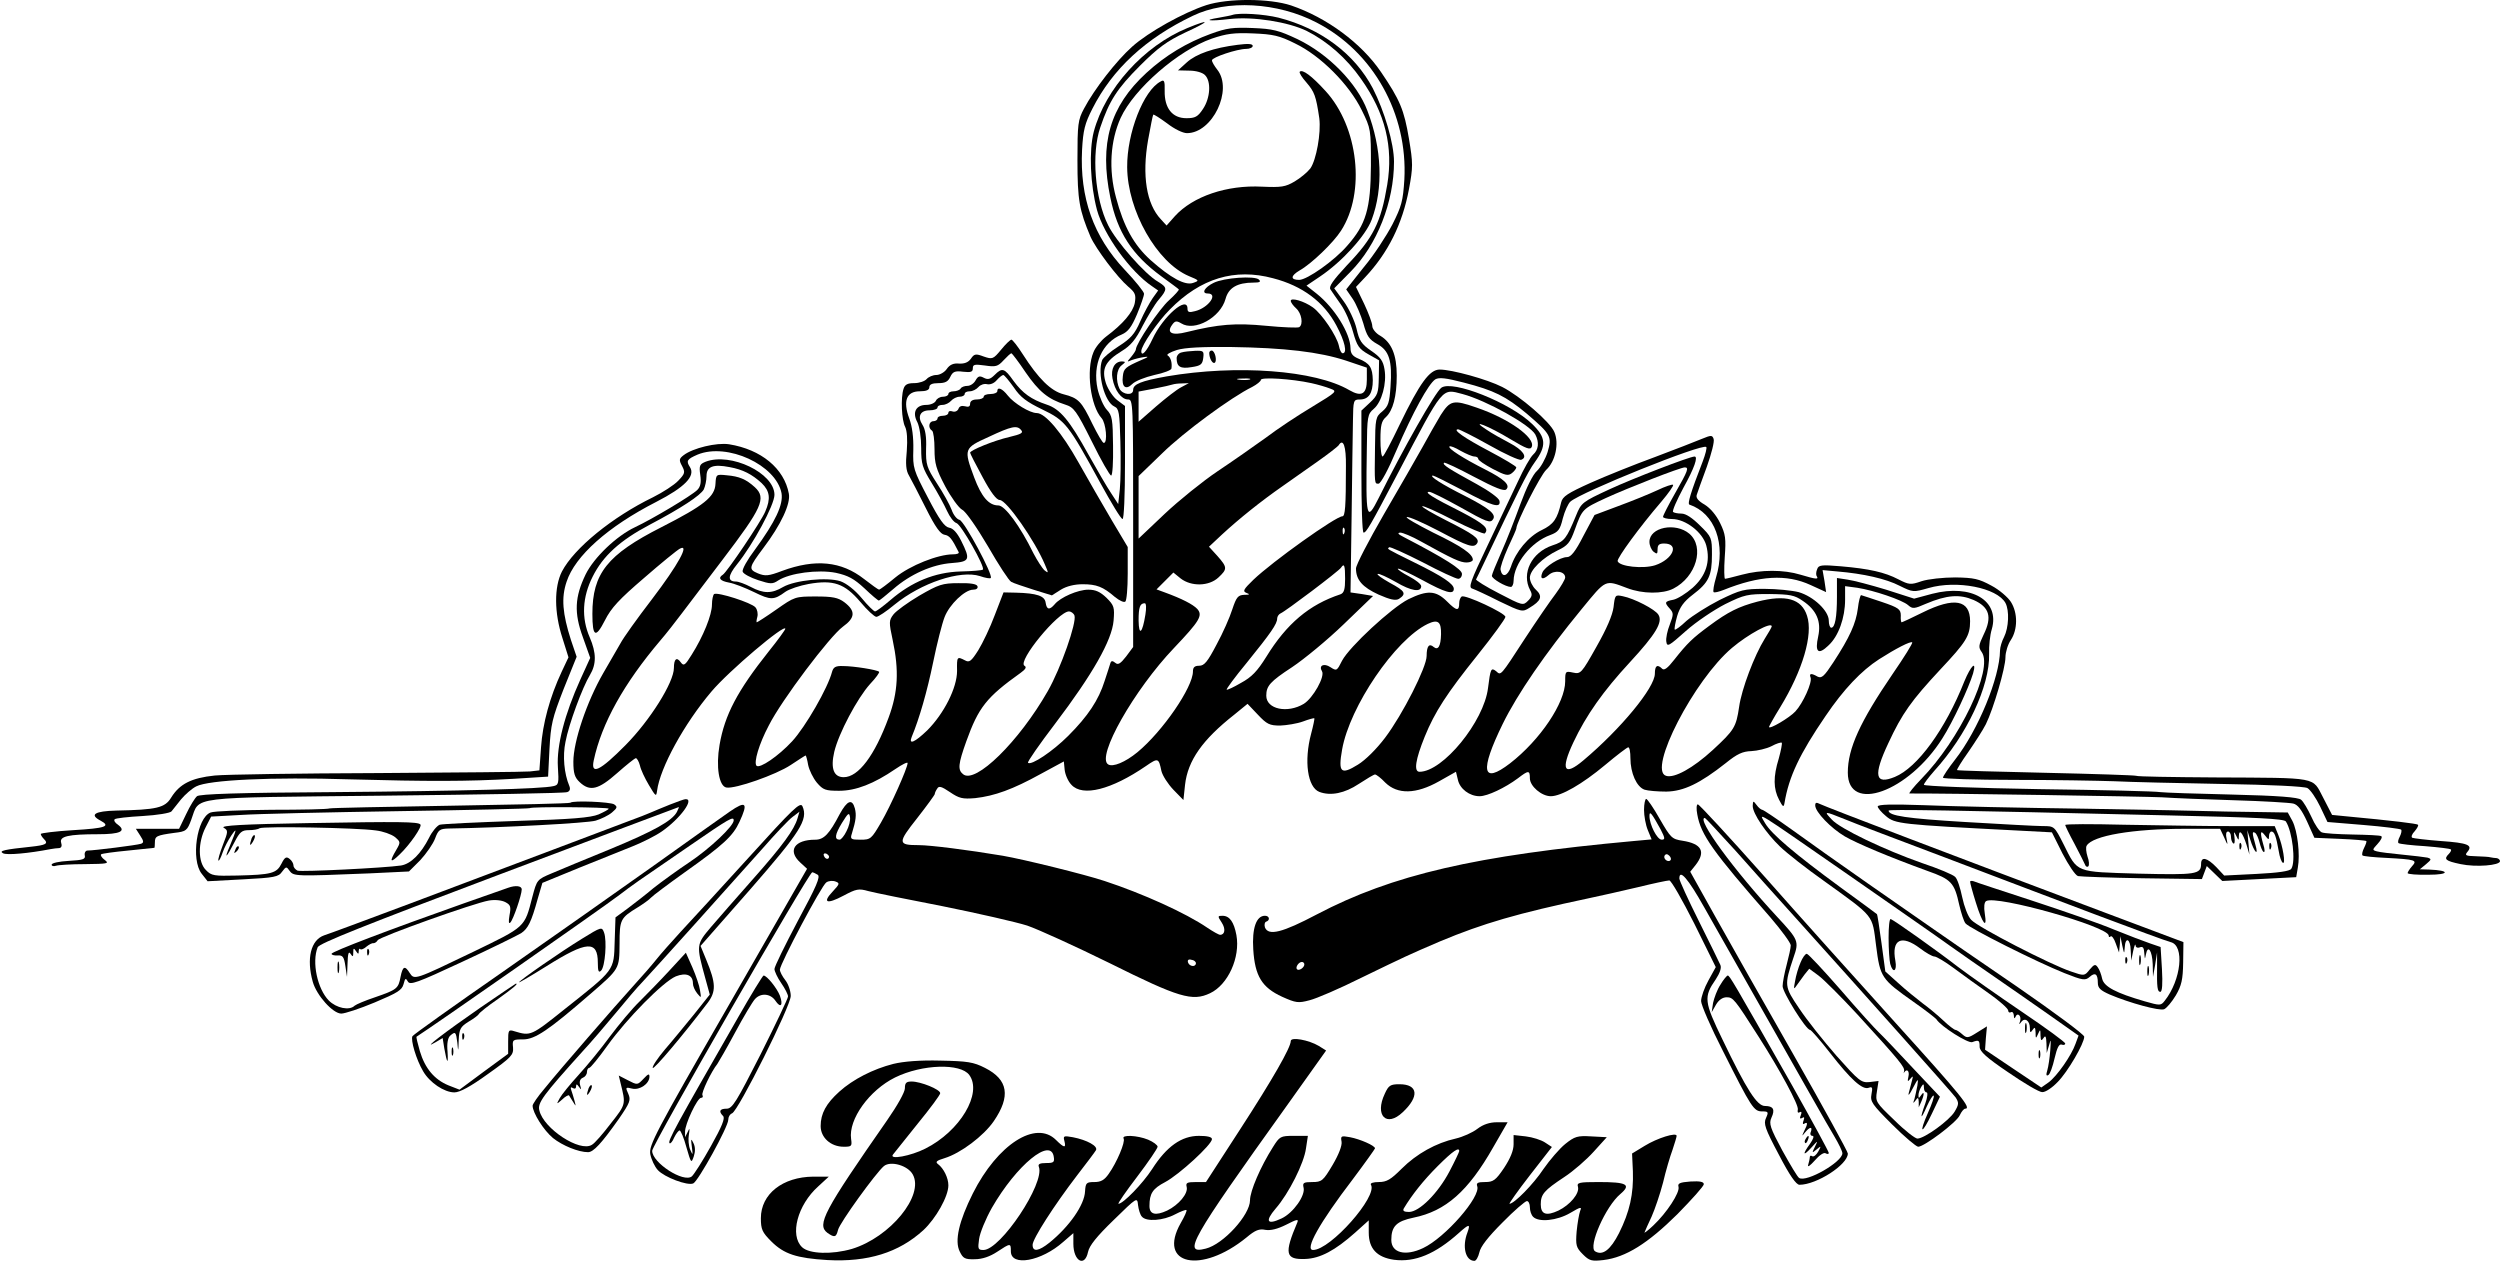 <?xml version="1.0" standalone="no"?>
<!DOCTYPE svg PUBLIC "-//W3C//DTD SVG 20010904//EN"
 "http://www.w3.org/TR/2001/REC-SVG-20010904/DTD/svg10.dtd">
<svg version="1.0" xmlns="http://www.w3.org/2000/svg"
 width="920pt" height="465pt" viewBox="0 0 920 465"
 preserveAspectRatio="xMidYMid meet">

<g transform="translate(0,465) scale(0.1,-0.1)"
fill="#000000" stroke="none">
<path d="M4439 4631 c-83 -27 -213 -99 -273 -153 -58 -52 -139 -156 -177 -228
-22 -41 -24 -56 -24 -190 0 -146 7 -184 48 -281 20 -45 99 -150 139 -184 26
-22 29 -30 24 -60 -7 -34 -43 -77 -106 -124 -18 -14 -39 -39 -46 -57 -28 -66
-11 -198 30 -243 16 -18 23 -91 8 -91 -5 0 -23 32 -42 70 -40 83 -51 95 -106
109 -47 12 -93 58 -150 147 -19 30 -38 54 -42 54 -4 0 -21 -16 -38 -37 -29
-35 -32 -36 -64 -25 -29 11 -35 10 -47 -8 -10 -14 -24 -19 -44 -18 -20 2 -34
-4 -45 -20 -8 -12 -26 -22 -38 -22 -13 0 -29 -7 -36 -15 -7 -8 -27 -15 -46
-15 -24 0 -34 -5 -39 -21 -11 -33 -7 -116 6 -140 7 -15 9 -46 6 -88 -5 -48 -3
-73 8 -91 8 -14 36 -68 62 -120 35 -70 54 -96 69 -98 18 -3 27 -14 52 -64 2
-5 -7 -8 -21 -8 -55 0 -158 -41 -212 -85 -30 -25 -57 -45 -60 -45 -3 0 -28 18
-55 39 -84 66 -180 75 -302 30 -50 -19 -62 -20 -89 -9 -35 15 -34 21 20 93 65
86 101 163 94 200 -17 93 -102 163 -220 182 -46 7 -133 -14 -167 -40 -17 -13
-18 -18 -6 -40 12 -23 11 -28 -14 -54 -15 -16 -57 -43 -93 -61 -150 -73 -290
-187 -335 -273 -29 -57 -29 -151 2 -246 l22 -70 -25 -53 c-44 -94 -70 -191
-76 -278 l-6 -85 -35 -4 c-19 -2 -271 -4 -560 -6 -289 -1 -559 -5 -600 -9 -86
-9 -129 -31 -160 -81 -23 -38 -53 -45 -202 -48 -80 -2 -100 -15 -58 -37 39
-21 18 -28 -100 -35 -66 -4 -120 -11 -120 -14 0 -4 5 -12 12 -19 17 -17 7 -22
-48 -28 -96 -10 -120 -15 -103 -24 13 -8 97 0 174 15 11 2 26 4 33 4 8 1 11 8
7 20 -7 23 26 31 136 31 81 0 105 11 73 35 -11 7 -16 16 -12 20 3 4 50 9 103
12 53 3 101 11 106 17 5 6 21 26 35 44 15 18 40 40 56 48 46 24 281 35 563 26
294 -8 434 -8 606 2 l126 8 5 101 c5 92 10 113 52 221 l48 119 -21 62 c-31 97
-36 155 -16 214 31 95 152 203 330 294 105 54 145 95 124 128 -15 23 -11 29
28 46 109 45 289 -38 309 -142 7 -42 -22 -104 -98 -208 -28 -37 -48 -73 -45
-81 3 -8 29 -22 57 -31 46 -15 53 -15 74 -1 42 27 146 41 212 28 45 -10 66
-21 105 -57 26 -25 50 -45 53 -45 3 0 26 19 53 42 63 55 144 91 216 96 66 5
69 12 34 82 -15 30 -30 46 -44 48 -17 3 -36 29 -78 110 -54 103 -56 110 -54
177 1 45 -4 86 -15 115 -24 65 -10 100 39 100 24 0 35 5 35 15 0 10 10 15 33
15 26 0 36 6 44 23 9 19 17 23 47 19 29 -3 36 -1 36 13 0 14 7 15 44 10 40 -6
48 -4 69 19 13 14 26 26 29 26 2 0 26 -31 52 -70 49 -71 83 -99 146 -119 32
-10 41 -22 98 -136 34 -69 66 -125 71 -125 5 0 8 49 7 109 -1 98 -3 112 -23
133 -12 13 -27 47 -34 77 -19 90 16 170 89 200 23 10 36 27 56 74 14 34 26 68
26 76 0 7 -32 47 -71 88 -115 122 -166 265 -157 442 4 72 10 96 38 151 74 146
196 259 370 342 124 60 311 50 455 -25 209 -108 336 -336 323 -578 -5 -78 -10
-98 -44 -165 -22 -42 -68 -113 -105 -157 l-65 -82 24 -35 c13 -19 30 -60 39
-90 13 -47 21 -59 51 -76 44 -24 56 -61 49 -158 -4 -58 -8 -71 -30 -90 -25
-20 -26 -26 -27 -131 -2 -139 -2 -135 13 -135 8 0 37 54 66 123 60 139 118
245 143 261 14 8 39 5 105 -12 112 -29 154 -50 231 -114 90 -77 94 -85 77
-142 -8 -25 -25 -56 -39 -69 -15 -13 -39 -62 -61 -122 -20 -55 -51 -135 -70
-177 -19 -43 -35 -82 -35 -87 0 -11 51 -41 70 -41 5 0 10 10 10 23 1 63 65
143 135 168 29 11 36 19 46 61 7 27 20 55 28 62 39 35 486 215 500 201 3 -3
-3 -27 -13 -53 -45 -116 -57 -157 -49 -159 94 -32 135 -145 98 -268 -8 -27
-12 -51 -9 -54 3 -3 19 1 37 8 132 53 231 59 320 18 l57 -26 -6 41 -7 40 54
-5 c96 -8 180 -27 230 -53 49 -24 50 -24 106 -8 104 30 252 1 283 -55 15 -28
12 -91 -5 -125 -8 -15 -15 -38 -15 -50 -1 -99 -80 -292 -165 -401 -25 -32 -45
-62 -45 -67 0 -4 118 -8 263 -8 144 0 309 -3 367 -5 58 -3 237 -7 398 -10 181
-3 300 -9 313 -15 11 -6 32 -37 47 -68 l27 -57 133 -11 c73 -6 135 -14 138
-17 3 -3 1 -14 -5 -26 -6 -11 -8 -22 -4 -24 5 -3 48 -8 98 -11 49 -4 92 -9 94
-12 3 -2 -1 -10 -7 -16 -20 -20 -14 -26 43 -38 56 -12 145 -5 145 11 0 5 -6
10 -12 11 -7 0 -17 2 -23 3 -5 2 -30 3 -54 4 -37 1 -42 3 -31 16 21 25 2 33
-98 40 -53 4 -101 10 -105 12 -5 3 -1 14 9 24 9 11 15 21 12 24 -4 4 -94 15
-265 31 l-51 5 -33 64 c-41 77 -12 72 -398 74 -156 1 -287 3 -290 6 -4 2 -153
7 -332 11 -178 4 -326 8 -327 10 -2 1 16 31 41 66 24 35 54 81 65 103 28 57
72 207 72 246 0 19 9 48 20 64 25 38 26 99 0 140 -11 17 -43 45 -72 60 -46 25
-64 29 -133 30 -44 0 -100 -6 -124 -14 -40 -14 -46 -13 -85 7 -50 26 -107 39
-212 48 -71 6 -82 5 -87 -11 -4 -9 -5 -21 -1 -26 7 -12 -3 -11 -60 6 -62 19
-145 19 -216 0 -30 -8 -58 -15 -62 -15 -3 0 -4 36 -1 79 5 69 3 85 -17 126
-14 29 -36 55 -57 68 -23 13 -33 25 -29 36 3 9 19 55 37 103 17 48 29 94 25
103 -5 14 -9 14 -43 0 -21 -9 -99 -39 -173 -67 -74 -27 -181 -70 -237 -95 -84
-38 -103 -50 -108 -72 -14 -61 -28 -81 -72 -102 -48 -23 -95 -79 -113 -135
-12 -35 -32 -41 -38 -11 -2 8 11 45 27 81 17 36 31 68 31 71 0 22 88 195 110
216 34 31 48 97 30 139 -15 37 -127 133 -192 166 -55 28 -185 64 -230 64 -37
0 -73 -49 -147 -202 -31 -65 -59 -118 -63 -118 -5 0 -8 29 -8 63 0 51 4 68 20
82 26 24 40 76 40 153 0 76 -19 121 -60 146 -17 9 -30 26 -30 36 0 11 -14 48
-30 82 l-30 62 33 35 c85 90 138 197 162 325 15 81 15 95 0 185 -18 107 -33
143 -103 246 -72 106 -199 200 -331 245 -79 26 -231 27 -312 1z"/>
<path d="M4535 4595 c-5 -2 -27 -6 -49 -10 -62 -10 -37 -14 39 -5 87 10 217
-11 284 -44 77 -39 147 -101 200 -177 89 -126 119 -250 96 -389 -23 -138 -51
-195 -148 -296 -52 -56 -68 -79 -61 -89 5 -8 22 -32 38 -55 16 -22 36 -68 45
-101 15 -53 22 -63 57 -83 l39 -22 -1 -63 c-1 -57 -4 -66 -33 -93 l-31 -29 0
-225 c0 -123 3 -224 8 -224 10 0 24 24 127 220 169 322 160 310 237 290 89
-24 248 -113 268 -149 15 -29 12 -56 -8 -74 -10 -9 -35 -53 -56 -99 -22 -46
-72 -152 -112 -236 -63 -132 -71 -154 -56 -158 9 -3 55 -24 100 -47 81 -39 85
-40 110 -24 44 26 50 43 24 67 -12 11 -22 31 -22 44 0 28 47 74 103 101 36 17
45 28 62 75 28 77 28 77 114 117 83 38 275 113 291 113 16 0 12 -12 -35 -94
-25 -44 -45 -83 -45 -88 0 -4 15 -8 33 -8 50 0 113 -49 126 -97 16 -60 -1
-112 -50 -156 -24 -21 -56 -41 -71 -44 -32 -6 -34 -10 -13 -33 14 -16 14 -21
0 -58 -9 -22 -15 -51 -13 -63 3 -21 9 -17 72 39 38 34 104 78 145 99 71 35 82
37 163 37 75 -1 92 -4 122 -25 51 -34 69 -76 57 -131 -13 -58 0 -70 38 -33 37
34 61 102 61 168 l0 50 45 -6 c59 -9 166 -45 187 -64 16 -14 22 -14 65 5 78
33 125 36 176 14 58 -26 69 -62 37 -127 -19 -40 -20 -47 -7 -65 43 -62 -81
-322 -223 -467 -28 -29 -47 -53 -43 -53 117 1 871 -11 928 -14 44 -3 166 -8
270 -11 105 -3 201 -9 214 -12 17 -4 31 -23 51 -66 l27 -60 94 -4 c51 -2 95
-6 97 -8 2 -2 -2 -13 -8 -25 -6 -12 -9 -24 -6 -28 3 -3 43 -7 88 -9 108 -6
115 -8 94 -31 -9 -10 -16 -22 -16 -25 0 -4 35 -7 78 -6 77 0 79 16 2 19 l-35
1 23 19 c20 17 21 19 5 24 -10 2 -52 7 -93 11 -41 4 -83 9 -93 12 -18 5 -17 6
3 28 12 13 18 25 13 28 -4 3 -52 5 -106 6 -53 1 -104 4 -113 8 -8 3 -26 29
-38 57 -13 28 -30 57 -38 63 -10 9 -85 15 -254 19 -131 3 -250 7 -264 9 -14 3
-215 8 -447 11 -233 4 -423 11 -423 16 0 5 17 27 38 51 120 132 205 313 202
430 -1 29 3 70 10 92 30 105 -75 167 -219 130 l-67 -18 -103 33 c-56 17 -120
34 -142 37 l-39 6 0 -69 c0 -75 -7 -114 -21 -114 -5 0 -9 12 -9 26 0 36 -56
89 -111 105 -24 6 -81 12 -126 12 -75 0 -87 -3 -165 -41 -45 -23 -100 -58
-122 -77 -21 -20 -40 -34 -43 -32 -2 3 2 25 9 50 10 33 24 53 58 79 58 44 70
69 70 147 0 62 -1 65 -44 107 -28 28 -52 44 -68 44 -14 0 -28 3 -31 6 -4 4 14
44 38 89 40 72 55 115 41 115 -18 0 -230 -82 -314 -121 -99 -46 -103 -49 -122
-96 -35 -85 -43 -96 -87 -110 -77 -26 -115 -103 -82 -165 9 -16 7 -24 -8 -39
-18 -18 -20 -18 -106 27 -49 25 -87 49 -85 52 2 4 16 32 30 62 123 259 159
332 186 369 44 61 42 91 -10 141 -80 78 -294 163 -334 133 -22 -16 -140 -224
-230 -405 -46 -91 -48 -80 -44 182 1 118 3 126 25 145 30 25 49 95 40 146 -5
31 -15 45 -49 68 -36 25 -44 37 -54 82 -7 29 -28 74 -47 100 l-35 48 60 61
c98 99 160 257 160 405 0 67 -35 186 -78 270 -67 127 -191 220 -347 260 -53
13 -144 19 -170 10z"/>
<path d="M4370 4547 c-161 -66 -303 -224 -345 -382 -18 -70 -13 -194 12 -288
25 -91 122 -226 202 -280 l23 -16 -20 -28 c-11 -16 -32 -54 -46 -86 -20 -46
-35 -63 -79 -91 -30 -19 -57 -42 -61 -51 -19 -50 9 -155 45 -171 17 -8 19 -22
22 -129 2 -66 1 -145 -2 -175 l-6 -55 -26 40 c-15 22 -52 86 -84 143 -69 125
-104 167 -153 183 -57 19 -89 42 -122 87 -34 48 -42 50 -70 22 -16 -16 -25
-18 -40 -10 -15 8 -21 6 -30 -10 -6 -11 -19 -20 -30 -20 -10 0 -22 -4 -25 -10
-3 -5 -15 -10 -26 -10 -10 0 -19 -4 -19 -10 0 -5 -9 -10 -20 -10 -11 0 -23 -7
-26 -15 -4 -8 -19 -15 -35 -15 -38 0 -53 -27 -33 -64 8 -17 14 -56 14 -95 0
-59 4 -72 39 -129 21 -34 46 -80 56 -102 10 -22 25 -42 35 -45 17 -5 106 -162
97 -171 -2 -3 -40 -6 -83 -7 -94 -3 -179 -38 -257 -105 -27 -23 -52 -42 -57
-42 -4 0 -27 22 -49 49 -26 31 -56 54 -78 62 -49 16 -167 4 -211 -21 -42 -25
-72 -25 -119 0 -21 11 -45 20 -55 20 -31 0 -30 21 4 63 59 73 138 219 138 256
0 80 -161 157 -253 122 -22 -9 -25 -14 -20 -49 4 -27 1 -43 -11 -55 -21 -21
-167 -108 -229 -137 -68 -32 -151 -111 -182 -174 -40 -83 -43 -141 -10 -231
l27 -76 -36 -79 c-58 -128 -88 -244 -83 -322 4 -61 3 -67 -17 -71 -42 -10
-329 -18 -809 -22 -354 -2 -492 -7 -502 -15 -8 -7 -26 -36 -40 -66 l-26 -54
-80 0 -79 0 16 -25 c13 -20 14 -26 3 -30 -14 -5 -173 -25 -197 -25 -7 0 -12
-8 -10 -18 3 -14 -6 -17 -59 -20 -36 -2 -63 -8 -63 -14 0 -5 7 -7 16 -4 9 3
57 6 107 6 83 1 90 2 73 15 -11 8 -17 17 -14 21 3 3 48 9 100 14 51 5 94 10
96 10 1 0 2 9 2 20 0 23 6 26 71 35 44 5 48 8 63 49 33 87 -26 80 713 88 361
4 662 9 670 13 10 3 13 11 8 23 -19 45 -25 110 -14 162 12 65 63 202 90 246
24 40 24 81 -1 139 -31 71 -27 148 11 223 38 76 100 133 210 191 116 61 187
108 199 130 5 11 10 33 10 49 0 35 24 45 85 33 49 -9 82 -26 118 -59 30 -29
34 -57 13 -105 -15 -36 -141 -223 -156 -232 -19 -12 -10 -23 23 -29 18 -3 59
-19 92 -35 61 -30 73 -30 115 1 14 10 53 23 86 29 91 16 132 2 190 -66 25 -30
52 -55 59 -55 7 0 37 20 67 45 98 80 242 128 314 105 20 -7 38 -10 40 -7 10
10 -97 209 -115 214 -10 2 -23 19 -29 37 -7 19 -31 62 -54 97 -38 59 -41 69
-40 128 2 43 -3 72 -13 87 -20 31 -9 54 26 54 16 0 29 5 29 10 0 6 8 10 19 10
10 0 24 7 31 15 7 8 21 15 31 15 11 0 19 5 19 10 0 6 8 10 19 10 10 0 24 7 32
16 7 8 21 13 32 10 11 -2 25 3 35 15 9 10 20 19 24 19 4 0 21 -21 39 -46 24
-36 47 -53 105 -81 85 -41 95 -54 213 -270 40 -73 76 -133 82 -133 5 0 9 85 9
208 l0 208 -28 21 c-15 11 -34 39 -42 62 -17 53 -4 81 58 119 33 20 52 43 77
93 19 36 45 80 59 96 33 39 32 45 -2 66 -48 27 -155 149 -184 208 -49 98 -62
265 -29 360 33 98 62 143 146 227 67 67 99 90 166 122 92 42 97 53 9 17z"/>
<path d="M4457 4526 c-90 -33 -167 -79 -238 -144 -135 -124 -174 -260 -133
-459 26 -128 80 -211 188 -290 34 -25 63 -46 64 -48 2 -2 -14 -20 -36 -40 -35
-31 -122 -160 -122 -181 0 -4 -8 -16 -17 -27 -17 -20 -17 -20 2 -12 11 4 31 9
45 11 19 3 17 0 -10 -11 -59 -26 -65 -31 -68 -60 -5 -39 11 -52 35 -28 11 11
47 25 81 33 34 7 63 18 63 24 3 22 -3 41 -14 48 -6 3 9 12 34 20 30 9 93 12
199 11 198 -3 325 -18 423 -50 l77 -26 0 -44 c0 -53 -19 -65 -64 -39 -126 74
-415 95 -672 51 -96 -17 -124 -29 -124 -50 0 -22 -38 -18 -50 4 -15 30 -12 72
8 87 15 12 15 13 1 14 -27 0 -42 -27 -35 -63 8 -44 33 -77 57 -77 19 0 19 -11
19 -456 l0 -455 -26 -35 c-21 -27 -30 -32 -40 -23 -10 8 -15 8 -18 -2 -2 -8
-12 -37 -21 -65 -22 -70 -61 -129 -134 -202 -57 -57 -136 -110 -148 -99 -3 3
42 68 100 144 138 182 209 307 215 379 4 49 2 56 -26 84 -23 22 -40 30 -67 30
-38 0 -103 -28 -124 -54 -19 -22 -29 -20 -33 6 -3 25 -32 35 -109 37 l-46 1
-32 -83 c-17 -46 -45 -104 -61 -130 -26 -41 -33 -46 -49 -37 -29 15 -30 14
-29 -39 0 -62 -48 -157 -110 -219 -46 -44 -69 -54 -57 -24 28 67 57 168 79
275 14 69 33 143 42 166 18 47 75 101 105 101 12 0 19 5 16 13 -3 8 -26 12
-70 11 -59 0 -73 -5 -144 -46 -42 -25 -85 -56 -95 -69 -17 -22 -17 -29 -3 -94
24 -112 20 -192 -15 -286 -51 -139 -111 -219 -165 -219 -37 0 -49 32 -35 93
16 68 85 198 132 250 21 22 36 43 33 45 -7 7 -93 21 -133 21 -27 1 -35 -4 -40
-21 -15 -59 -98 -203 -147 -256 -51 -55 -119 -101 -131 -90 -11 12 9 80 45
148 48 95 225 329 273 364 46 33 47 58 5 90 -23 17 -43 21 -105 21 -76 0 -78
-1 -145 -48 -37 -26 -70 -47 -72 -47 -2 0 -1 9 2 20 3 11 0 27 -7 35 -14 17
-139 57 -152 49 -4 -3 -8 -21 -8 -39 0 -38 -32 -117 -75 -185 -24 -39 -29 -42
-40 -27 -15 21 -25 12 -25 -21 0 -53 -88 -193 -178 -284 -94 -95 -129 -112
-117 -56 29 136 111 283 245 441 20 23 56 69 80 101 25 33 92 121 148 195 147
193 163 228 120 268 -33 30 -58 40 -103 44 -39 4 -40 4 -42 -31 -2 -48 -42
-80 -199 -160 -199 -101 -254 -170 -254 -319 0 -85 12 -91 46 -24 23 46 53 78
144 156 62 54 122 103 132 108 37 20 -6 -59 -102 -185 -56 -73 -106 -143 -117
-164 -7 -12 -35 -61 -63 -109 -61 -106 -110 -252 -110 -326 0 -43 5 -58 23
-75 38 -36 69 -28 138 33 34 30 65 55 69 55 4 0 11 -12 15 -27 3 -15 18 -47
33 -72 25 -42 27 -44 30 -21 11 85 100 247 200 365 64 76 272 252 272 231 0
-3 -27 -41 -61 -83 -116 -146 -162 -234 -181 -344 -14 -81 -2 -152 25 -157 32
-6 183 47 237 83 29 19 53 35 55 35 1 0 6 -16 9 -35 4 -19 18 -48 32 -65 23
-27 32 -30 82 -30 62 0 128 26 207 80 25 17 45 27 45 22 0 -18 -62 -157 -98
-219 -35 -60 -38 -63 -75 -63 -36 0 -39 2 -32 23 15 48 17 68 11 92 -10 37
-28 30 -56 -21 -38 -73 -58 -94 -90 -94 -76 0 -103 -40 -55 -84 l25 -23 -291
-507 c-269 -467 -291 -510 -286 -543 4 -20 16 -46 28 -59 24 -26 108 -58 130
-49 18 7 129 209 129 234 0 11 6 21 14 24 23 9 216 395 216 432 0 18 -9 44
-20 58 -11 14 -20 31 -20 39 1 22 154 311 171 321 9 6 24 7 34 3 16 -6 15 -9
-10 -36 -40 -42 -23 -49 39 -16 47 25 56 27 91 17 22 -6 146 -31 275 -56 129
-26 269 -58 310 -71 41 -14 179 -77 305 -139 253 -126 303 -141 368 -110 66
31 112 132 97 214 -9 48 -25 71 -51 71 -18 0 -19 -1 -3 -25 15 -23 12 -45 -6
-45 -5 0 -26 12 -47 26 -79 54 -238 126 -378 172 -72 24 -299 80 -375 93 -125
21 -266 39 -309 39 -78 0 -78 8 -6 99 36 46 65 86 65 89 0 4 4 13 9 20 6 11
16 8 47 -13 34 -23 46 -26 93 -22 71 8 138 32 241 89 l85 46 3 -31 c2 -18 13
-43 25 -55 41 -45 147 -18 274 69 45 31 47 30 57 -18 4 -17 24 -48 44 -69 l37
-38 6 56 c10 89 64 166 181 258 l49 40 38 -40 c33 -35 43 -40 82 -40 24 1 62
7 84 15 21 8 40 13 42 12 1 -2 -4 -27 -12 -57 -27 -101 -13 -197 30 -214 42
-16 94 -5 145 29 29 19 56 35 60 35 5 0 22 -13 38 -30 45 -44 113 -43 198 5
l62 35 7 -29 c7 -34 43 -61 80 -61 29 0 94 31 141 66 39 30 44 30 44 0 0 -29
43 -66 77 -66 38 0 115 44 200 115 43 36 81 65 85 65 5 0 8 -18 8 -40 0 -55
23 -106 52 -116 12 -4 49 -7 80 -7 64 1 124 30 219 105 42 34 62 43 94 44 22
1 56 9 74 18 18 10 35 15 38 13 2 -3 -3 -29 -11 -58 -21 -68 -20 -112 1 -152
14 -27 17 -29 20 -12 16 97 56 181 151 320 67 99 132 167 197 209 61 39 117
68 122 62 3 -2 -30 -55 -72 -116 -120 -176 -165 -274 -165 -363 0 -152 224
-71 348 126 39 61 97 186 113 239 14 50 -8 29 -32 -29 -70 -177 -173 -318
-256 -352 -73 -30 -80 5 -24 124 51 110 85 157 192 272 94 100 109 123 109
177 0 79 -58 90 -175 32 -40 -20 -75 -36 -77 -36 -2 0 -4 11 -3 25 0 23 -8 29
-70 50 -38 13 -73 24 -76 25 -3 0 -9 -22 -12 -49 -7 -55 -30 -106 -90 -198
-34 -52 -43 -60 -58 -53 -24 14 -32 12 -26 -3 7 -18 -28 -95 -56 -125 -21 -23
-97 -68 -97 -57 0 2 18 35 41 72 83 136 122 268 99 337 -20 63 -78 79 -183 52
-68 -18 -107 -37 -177 -89 -61 -45 -80 -63 -129 -125 -24 -31 -37 -40 -44 -33
-18 18 -27 12 -27 -18 0 -51 -125 -203 -263 -319 -71 -60 -85 -36 -37 66 47
100 110 189 208 295 96 104 122 148 105 175 -12 20 -90 60 -131 68 -28 6 -29
5 -34 -40 -4 -30 -25 -79 -63 -146 -55 -98 -58 -101 -86 -95 -28 6 -29 5 -29
-32 0 -79 -92 -216 -203 -302 -103 -79 -112 -29 -27 145 54 110 156 259 290
422 92 112 85 109 168 78 57 -22 131 -22 170 -2 84 43 116 153 59 202 -51 43
-147 24 -147 -30 0 -13 7 -29 15 -36 13 -10 15 -9 15 9 0 16 6 21 24 21 58 0
33 -58 -33 -80 -44 -14 -131 -5 -138 15 -3 11 81 126 160 218 27 32 47 60 44
63 -2 3 -29 -6 -58 -20 -30 -14 -94 -40 -143 -58 l-88 -33 -41 -77 c-29 -57
-46 -78 -60 -78 -26 0 -83 -36 -91 -57 -10 -24 1 -28 23 -9 22 20 61 14 61 -9
0 -7 -16 -34 -35 -60 -20 -26 -70 -99 -112 -163 -93 -143 -89 -138 -107 -122
-19 15 -21 9 -30 -62 -15 -123 -166 -308 -252 -308 -22 0 -15 45 19 129 37 91
81 159 195 301 56 70 102 133 102 140 0 14 -148 83 -161 75 -5 -4 -9 -14 -9
-24 0 -31 -10 -29 -44 5 -42 42 -73 43 -143 9 -63 -32 -217 -175 -244 -226
-19 -38 -20 -39 -43 -24 -24 16 -44 6 -31 -15 12 -19 -33 -99 -67 -120 -60
-36 -138 -20 -138 30 0 36 14 52 95 105 45 30 131 101 190 158 l108 104 -41 7
-42 6 4 278 c2 152 4 312 5 355 1 74 2 77 25 77 33 0 48 23 48 71 -1 47 -11
62 -52 79 -22 9 -30 19 -30 39 -1 55 -59 148 -124 200 l-38 30 49 33 c82 55
169 151 191 210 43 115 38 261 -16 401 -38 101 -143 208 -257 263 -70 33 -91
38 -165 41 -71 3 -96 0 -153 -21z m309 -36 c94 -45 199 -151 245 -245 34 -69
34 -71 34 -205 -1 -158 -18 -216 -87 -294 -47 -55 -148 -126 -177 -126 -33 0
-32 15 2 35 43 24 124 102 152 146 91 141 64 382 -57 514 -51 56 -85 81 -95
71 -3 -3 8 -21 25 -40 29 -34 35 -49 47 -131 7 -54 -11 -154 -33 -185 -11 -14
-36 -35 -58 -48 -34 -20 -49 -22 -119 -19 -131 7 -255 -36 -321 -108 l-31 -35
-21 23 c-53 56 -70 161 -47 292 9 49 17 91 19 93 2 2 25 -13 51 -32 27 -21 58
-36 73 -36 94 0 170 159 112 233 -11 14 -20 29 -20 35 0 11 93 42 126 42 13 0
24 5 24 11 0 8 -17 9 -56 4 -87 -11 -152 -33 -187 -65 l-32 -29 42 -1 c24 0
48 -7 57 -16 24 -23 20 -85 -7 -125 -19 -29 -29 -34 -61 -34 -52 0 -81 37 -80
100 1 38 -2 43 -15 35 -63 -33 -124 -190 -123 -315 1 -160 109 -351 227 -401
39 -16 39 -17 16 -25 -29 -11 -83 18 -157 84 -62 56 -99 124 -127 230 -28 103
-21 209 17 293 49 107 212 249 336 292 53 18 81 22 151 19 74 -3 97 -8 155
-37z m-81 -864 c108 -28 187 -87 233 -174 31 -58 41 -102 23 -102 -5 0 -11 12
-14 28 -8 36 -62 117 -96 141 -32 23 -81 37 -81 24 0 -6 9 -18 20 -28 20 -18
27 -59 11 -69 -5 -3 -59 -1 -121 5 -114 11 -175 6 -293 -23 -54 -14 -75 -3
-54 26 11 16 17 16 34 6 49 -31 144 21 163 90 11 41 43 60 103 60 23 0 28 3
20 11 -15 15 -129 7 -167 -12 -33 -16 -46 -39 -22 -39 41 0 3 -53 -46 -65 -22
-6 -28 -4 -28 9 0 50 -90 -28 -129 -112 -21 -45 -41 -67 -41 -44 0 20 60 108
105 153 113 115 239 153 380 115z m-87 -373 c-10 -2 -28 -2 -40 0 -13 2 -5 4
17 4 22 1 32 -1 23 -4z m228 -13 c23 -5 54 -14 69 -20 27 -10 26 -11 -66 -67
-52 -31 -129 -82 -171 -114 -43 -31 -123 -87 -177 -123 -55 -37 -143 -108
-195 -157 l-96 -91 0 115 0 115 86 83 c79 78 256 208 332 245 17 9 32 21 32
26 0 11 113 4 186 -12z m-479 -15 c-16 -8 -57 -40 -93 -71 l-64 -56 0 55 0 56
58 11 c31 6 62 13 67 15 6 2 21 4 35 4 l25 1 -28 -15z m606 -291 c0 -150 -3
-184 -13 -184 -24 0 -257 -166 -328 -234 -36 -35 -40 -42 -25 -48 14 -5 12 -7
-8 -7 -23 -1 -29 -8 -44 -53 -9 -29 -35 -88 -58 -130 -33 -63 -45 -78 -64 -78
-17 0 -23 -6 -23 -21 0 -58 -111 -220 -204 -297 -45 -37 -91 -56 -108 -45 -45
27 96 275 242 428 95 100 107 120 86 144 -16 17 -57 38 -120 61 l-30 11 31 31
31 31 27 -22 c39 -30 104 -29 139 4 33 31 33 37 -4 79 l-31 34 48 45 c64 59
144 123 223 178 36 25 95 67 132 93 37 26 70 52 74 57 17 28 28 -3 27 -77z
m-6 -246 c-3 -8 -6 -5 -6 6 -1 11 2 17 5 13 3 -3 4 -12 1 -19z m3 -168 c0 -39
-4 -52 -17 -57 -115 -38 -198 -108 -273 -230 -33 -53 -54 -75 -93 -96 -27 -16
-51 -27 -53 -25 -2 2 31 47 74 99 89 110 112 143 112 163 0 7 6 16 13 19 16 6
215 156 222 168 12 18 15 8 15 -41z m-735 -132 c-11 -69 -24 -80 -25 -22 0 50
5 64 23 64 5 0 6 -18 2 -42z m-261 -3 c9 -25 -50 -194 -98 -278 -106 -186
-267 -344 -312 -306 -20 16 -18 37 12 121 45 125 74 162 200 252 18 13 23 21
14 26 -27 16 124 200 164 200 7 0 17 -7 20 -15z m1349 -69 c-1 -45 -11 -60
-27 -47 -17 15 -26 3 -26 -33 0 -41 -88 -215 -153 -301 -31 -41 -72 -82 -100
-99 -63 -39 -73 -29 -58 56 28 158 195 404 315 462 38 18 50 8 49 -38z m1217
29 c0 -3 -12 -24 -26 -46 -38 -61 -85 -185 -94 -250 -11 -75 -18 -86 -97 -159
-73 -67 -142 -105 -172 -95 -68 21 103 353 243 471 59 50 146 97 146 79z
m-3405 -754 c-8 -17 -20 -31 -25 -31 -20 0 -18 18 8 61 23 37 27 41 30 22 2
-12 -4 -35 -13 -52z m-64 -94 c-1 -12 -15 -9 -19 4 -3 6 1 10 8 8 6 -3 11 -8
11 -12z m-42 -66 c11 -7 -4 -42 -73 -170 -47 -89 -86 -168 -86 -177 0 -8 11
-32 25 -52 14 -20 25 -42 25 -49 0 -7 -46 -103 -101 -213 -89 -175 -104 -200
-125 -200 -26 0 -30 -10 -13 -27 8 -8 -4 -38 -45 -111 -30 -54 -62 -104 -70
-111 -30 -25 -146 50 -146 94 0 22 577 1025 589 1025 3 0 12 -4 20 -9z m1392
-326 c-1 -15 -24 -12 -29 3 -3 9 2 13 12 10 10 -1 17 -7 17 -13z"/>
<path d="M2715 904 c-230 -401 -259 -454 -251 -461 3 -3 11 6 17 21 7 14 16
26 20 26 4 0 16 -28 25 -62 17 -59 18 -60 27 -34 6 18 6 35 -1 49 -9 19 -10
17 -6 -13 4 -32 4 -33 -6 -11 -6 14 -8 39 -5 55 4 24 3 27 -4 11 l-10 -20 0
20 c-1 27 45 125 59 125 6 0 8 4 5 10 -5 8 32 86 55 115 4 6 34 57 65 115 31
58 64 113 73 123 21 24 57 21 75 -5 20 -30 30 -18 17 18 -11 28 -48 74 -60 74
-3 0 -46 -70 -95 -156z"/>
<path d="M4348 3353 c-10 -2 -18 -12 -18 -21 0 -32 14 -40 55 -33 34 5 40 10
43 34 3 25 1 27 -30 26 -18 -1 -41 -3 -50 -6z"/>
<path d="M4450 3351 c0 -19 12 -41 20 -36 10 6 1 45 -11 45 -5 0 -9 -4 -9 -9z"/>
<path d="M3670 3210 c0 -5 -11 -10 -25 -10 -14 0 -25 -4 -25 -10 0 -5 -11 -10
-25 -10 -16 0 -25 -6 -25 -16 0 -10 -6 -13 -19 -9 -12 3 -21 0 -24 -10 -4 -8
-13 -12 -22 -9 -8 3 -15 1 -15 -5 0 -6 -9 -11 -20 -11 -11 0 -20 -4 -20 -10 0
-5 -7 -10 -15 -10 -17 0 -21 -25 -5 -35 5 -3 9 -34 9 -68 0 -53 6 -73 39 -136
22 -41 50 -80 63 -87 13 -6 55 -67 95 -135 39 -68 77 -126 85 -130 8 -5 45
-17 82 -29 l68 -21 33 21 c21 13 51 20 80 20 51 0 75 -9 119 -47 16 -13 33
-21 38 -17 5 3 9 49 9 103 l0 98 -59 99 c-32 54 -87 150 -122 212 -61 109
-122 182 -154 182 -25 0 -84 36 -106 64 -21 27 -39 34 -39 16z m88 -143 c9
-10 -1 -15 -43 -25 -57 -13 -145 -49 -145 -58 0 -3 21 -44 46 -90 30 -56 51
-84 63 -84 25 0 129 -149 166 -237 14 -32 14 -34 -1 -22 -8 7 -27 36 -41 63
-49 100 -105 176 -129 176 -35 0 -62 31 -89 103 -39 105 -38 108 53 149 85 40
105 44 120 25z"/>
<path d="M5302 3123 c-16 -27 -46 -79 -67 -118 -21 -38 -85 -149 -142 -247
-56 -97 -103 -187 -103 -200 0 -42 24 -69 83 -96 43 -19 63 -23 75 -16 29 19
23 29 -33 59 -30 17 -50 31 -45 33 5 2 35 -12 67 -30 56 -33 93 -39 93 -15 0
7 -20 23 -45 36 -25 13 -43 26 -41 28 3 3 42 -16 89 -41 86 -47 117 -56 117
-33 0 18 -39 45 -145 97 -109 54 -100 49 -93 56 3 3 58 -22 123 -55 64 -34
123 -61 131 -61 8 0 14 8 14 18 0 17 -61 56 -215 136 -20 10 -24 15 -12 16 9
0 43 -14 75 -32 119 -66 146 -78 169 -78 13 0 23 5 23 10 0 21 -40 49 -146
100 -59 30 -103 55 -97 57 7 3 60 -21 118 -51 109 -58 129 -64 141 -45 10 17
-13 33 -114 84 -51 26 -91 49 -88 52 3 3 54 -20 114 -51 60 -30 112 -52 116
-49 17 18 -2 35 -86 79 -108 54 -139 74 -118 74 7 0 57 -25 111 -55 101 -57
114 -62 124 -45 11 18 -16 40 -104 85 -84 42 -134 74 -118 75 4 0 54 -25 111
-55 108 -58 140 -67 134 -38 -2 10 -39 37 -83 61 -104 57 -128 72 -121 79 2 3
53 -21 111 -52 76 -40 110 -54 118 -46 16 16 -8 38 -77 73 -81 41 -139 78
-132 85 3 3 21 -4 41 -16 20 -11 43 -21 51 -21 8 0 14 -4 14 -9 0 -5 24 -21
54 -37 46 -24 56 -26 70 -15 9 7 16 17 16 21 0 4 -45 31 -100 60 -91 48 -137
80 -114 80 5 0 57 -26 114 -58 58 -33 111 -57 118 -54 25 9 7 36 -43 62 -27
14 -66 36 -85 49 -65 42 9 13 88 -35 60 -36 74 -41 79 -28 13 34 -86 104 -203
144 -86 30 -97 27 -132 -27z"/>
<path d="M2465 1689 c-27 -11 -59 -24 -70 -29 -11 -5 -49 -20 -85 -33 -36 -14
-157 -59 -270 -102 -322 -122 -812 -306 -847 -317 -49 -17 -66 -85 -42 -171
14 -50 74 -117 105 -117 13 0 68 18 123 41 83 35 100 45 106 67 6 23 8 24 16
10 8 -14 32 -6 201 73 106 49 203 97 216 105 25 17 37 40 61 127 l17 58 134
55 c74 30 164 66 199 80 35 14 83 38 106 54 68 47 123 122 87 119 -4 0 -29 -9
-57 -20z m26 -27 c-18 -33 -84 -70 -246 -137 -88 -36 -185 -76 -215 -89 -54
-23 -54 -23 -71 -87 -29 -113 -24 -108 -218 -202 -214 -103 -216 -104 -233
-78 -18 29 -26 26 -34 -14 -8 -43 -13 -47 -94 -75 -36 -12 -69 -26 -75 -31
-19 -19 -67 -9 -95 19 -42 43 -63 141 -41 196 5 14 176 82 667 267 362 137
660 248 662 249 1 0 -2 -8 -7 -18z"/>
<path d="M1870 1383 c-8 -3 -82 -29 -165 -58 -266 -94 -485 -177 -485 -185 0
-4 10 -7 23 -6 18 1 23 -5 28 -39 l6 -40 2 50 c1 36 4 46 11 35 8 -12 10 -12
10 5 0 17 2 17 10 5 8 -12 10 -12 10 -1 0 8 3 12 6 8 3 -3 13 1 22 9 10 8 21
14 26 13 5 0 12 4 16 11 8 13 355 137 409 146 23 4 48 1 61 -6 19 -10 21 -17
15 -48 -4 -24 -3 -33 3 -27 11 11 42 102 42 122 0 13 -22 16 -50 6z"/>
<path d="M1351 1144 c0 -11 3 -14 6 -6 3 7 2 16 -1 19 -3 4 -6 -2 -5 -13z"/>
<path d="M1242 1090 c0 -19 2 -27 5 -17 2 9 2 25 0 35 -3 9 -5 1 -5 -18z"/>
<path d="M6050 1670 c0 -22 6 -56 14 -75 l14 -34 -66 -6 c-582 -53 -888 -124
-1166 -270 -127 -67 -178 -80 -191 -48 -3 10 -1 19 4 21 16 5 13 22 -4 22 -32
0 -48 -46 -43 -124 6 -98 32 -140 106 -174 51 -23 60 -24 101 -13 25 6 111 43
191 83 163 79 171 83 290 134 158 66 285 103 545 158 44 9 126 28 182 41 57
14 109 25 116 25 7 0 48 -72 92 -159 l79 -160 -27 -49 c-15 -27 -27 -61 -27
-76 0 -14 36 -97 80 -183 106 -211 114 -223 145 -223 22 0 24 -2 14 -24 -10
-21 -4 -39 47 -135 40 -77 64 -111 76 -111 63 0 178 74 178 115 0 7 -90 170
-199 362 -110 192 -240 423 -290 512 l-91 163 20 25 c38 49 22 78 -48 89 -40
6 -44 11 -84 80 -23 41 -46 74 -50 74 -4 0 -8 -18 -8 -40z m61 -72 c17 -33 17
-38 4 -38 -17 0 -45 56 -45 87 0 21 8 11 41 -49z m36 -114 c-9 -9 -28 6 -21
18 4 6 10 6 17 -1 6 -6 8 -13 4 -17z m124 -172 c375 -662 455 -804 480 -845
16 -27 29 -54 29 -61 0 -32 -132 -108 -159 -91 -6 3 -33 49 -62 101 -45 84
-50 99 -40 121 14 30 7 43 -24 43 -29 0 -67 59 -156 244 -68 140 -70 157 -25
222 15 23 22 42 17 53 -4 9 -39 81 -79 161 -40 80 -72 150 -72 157 0 37 32 0
91 -105z m-1471 -211 c0 -12 -20 -25 -27 -18 -7 7 6 27 18 27 5 0 9 -4 9 -9z"/>
<path d="M6331 1026 c-12 -18 -23 -49 -27 -67 l-5 -34 16 28 c10 17 24 27 39
27 24 0 29 -6 117 -144 80 -125 149 -253 145 -269 -2 -10 0 -14 7 -10 7 4 8 0
4 -11 -5 -11 -3 -15 5 -10 8 5 9 2 5 -10 -4 -10 -3 -15 3 -11 13 8 13 -1 -1
-28 -9 -20 -9 -20 4 -4 17 21 28 22 21 2 -4 -8 -1 -15 6 -15 7 0 3 -12 -9 -29
-29 -40 -26 -48 5 -14 24 27 25 27 13 3 -12 -24 -11 -24 6 -10 17 14 18 14 6
-8 -7 -12 -16 -20 -22 -17 -5 4 -9 2 -9 -4 0 -5 -3 -18 -6 -28 -3 -10 7 -3 24
16 17 20 34 31 40 27 7 -4 12 -3 12 1 0 5 -62 119 -138 254 -217 382 -227 399
-234 399 -3 0 -16 -15 -27 -34z"/>
<path d="M6645 459 c-4 -6 -5 -12 -2 -15 2 -3 7 2 10 11 7 17 1 20 -8 4z"/>
<path d="M2099 1696 c-2 -3 -200 -7 -439 -11 -239 -4 -441 -8 -447 -10 -7 -3
-104 -5 -214 -5 -111 -1 -212 -5 -224 -10 -51 -19 -73 -174 -33 -225 l22 -28
130 7 c116 6 131 9 144 28 15 20 16 20 28 3 15 -20 22 -20 294 -9 l145 7 42
42 c22 24 47 60 54 79 12 32 17 36 49 37 195 3 513 20 542 29 20 6 47 19 60
30 20 17 21 21 8 30 -14 9 -152 15 -161 6z m141 -22 c0 -3 -17 -12 -37 -21
-29 -12 -98 -18 -302 -24 -145 -5 -272 -11 -283 -14 -10 -4 -28 -25 -39 -48
-30 -59 -67 -96 -103 -102 -60 -9 -366 -24 -381 -19 -8 4 -15 12 -15 19 0 7
-6 18 -14 24 -12 10 -18 7 -30 -17 -18 -36 -37 -41 -163 -44 -85 -2 -95 -1
-115 20 -30 29 -30 102 -1 158 l20 39 109 6 c60 4 323 10 584 14 261 4 477 9
479 11 7 6 291 4 291 -2z"/>
<path d="M1135 1621 c-241 -4 -325 -9 -312 -17 17 -10 17 -13 -3 -64 -11 -29
-19 -55 -16 -57 2 -2 9 11 15 29 6 18 21 47 32 63 22 32 21 25 -6 -40 -22 -51
-11 -41 18 16 19 37 27 44 52 44 17 0 35 3 40 7 13 8 359 2 428 -8 26 -3 57
-14 70 -24 21 -18 22 -19 5 -48 -26 -44 -22 -50 12 -17 38 36 85 104 77 111
-9 10 -73 11 -412 5z"/>
<path d="M926 1565 c-9 -26 -7 -32 5 -12 6 10 9 21 6 23 -2 3 -7 -2 -11 -11z"/>
<path d="M866 1523 c-6 -14 -5 -15 5 -6 7 7 10 15 7 18 -3 3 -9 -2 -12 -12z"/>
<path d="M2755 1494 c-105 -115 -217 -238 -251 -274 -33 -36 -73 -81 -88 -100
-15 -19 -54 -64 -87 -100 -67 -74 -263 -299 -326 -377 -24 -28 -43 -56 -43
-62 0 -26 41 -91 75 -119 35 -28 94 -52 129 -52 20 0 50 33 113 122 42 61 45
70 35 93 -11 24 -10 25 14 19 28 -7 64 18 64 44 0 12 -5 10 -20 -6 -25 -26
-23 -26 -62 -6 l-31 16 7 -29 c19 -77 20 -76 -36 -147 -29 -38 -60 -74 -70
-79 -44 -28 -177 59 -193 126 -8 28 13 56 159 218 28 30 82 93 121 140 38 46
82 98 98 114 46 49 345 382 441 490 48 55 99 109 113 119 l25 19 -7 -24 c-12
-42 -55 -101 -164 -224 -59 -66 -128 -146 -155 -177 -54 -64 -54 -66 -21 -186
l17 -62 -58 -73 c-32 -39 -80 -98 -107 -129 -27 -32 -47 -62 -45 -68 3 -8 109
117 201 238 33 43 32 73 -4 160 l-21 51 181 206 c186 213 216 259 194 308 -8
17 -34 -8 -198 -189z"/>
<path d="M6450 1684 c0 -28 49 -100 101 -150 24 -23 96 -80 160 -125 190 -137
178 -123 193 -239 15 -117 19 -123 138 -207 43 -30 80 -59 84 -64 16 -26 117
-90 132 -84 24 9 27 7 27 -17 0 -17 25 -40 105 -94 58 -40 114 -73 125 -73 12
-1 37 16 57 37 37 37 98 142 98 167 0 8 -111 90 -247 184 -137 93 -275 189
-308 212 -33 23 -141 98 -240 167 -99 69 -226 159 -281 199 -56 40 -105 73
-109 73 -4 0 -14 8 -21 18 -12 16 -13 16 -14 -4z m350 -252 c162 -113 331
-230 375 -262 44 -31 118 -83 165 -115 47 -32 135 -94 197 -137 l112 -79 -11
-30 c-15 -43 -68 -119 -99 -142 l-27 -19 -103 69 -104 70 3 43 4 43 -37 -23
c-33 -21 -37 -21 -54 -6 -10 9 -21 16 -25 16 -4 0 -24 15 -44 34 -20 19 -55
48 -77 64 -22 17 -62 49 -88 73 l-49 44 -14 104 c-8 58 -15 106 -17 107 -1 1
-60 45 -132 97 -172 126 -256 198 -279 237 -23 41 -51 58 304 -188z"/>
<path d="M6950 1198 c0 -40 3 -83 6 -95 10 -37 26 -27 19 11 -15 79 22 98 91
46 21 -16 45 -30 53 -30 7 0 39 -19 70 -42 32 -24 89 -65 129 -93 39 -27 71
-56 72 -63 0 -7 5 -10 10 -7 6 3 10 -2 11 -12 0 -11 3 -13 6 -5 7 18 23 4 17
-16 -5 -13 -4 -14 4 -3 13 18 32 5 32 -22 0 -18 2 -19 10 -7 8 12 10 10 11
-10 0 -23 1 -23 9 -5 8 18 9 18 9 -5 1 -20 3 -22 11 -10 7 11 10 7 11 -20 l1
-35 9 30 c6 24 7 20 4 -20 -2 -27 -7 -61 -11 -74 -5 -16 -4 -22 4 -17 6 3 16
31 23 62 9 38 16 53 26 50 7 -3 13 -1 13 4 0 5 -71 57 -157 115 -87 59 -194
134 -239 168 -76 59 -230 168 -246 175 -5 2 -8 -29 -8 -70z"/>
<path d="M7452 865 c0 -16 2 -22 5 -12 2 9 2 23 0 30 -3 6 -5 -1 -5 -18z"/>
<path d="M7502 770 c0 -14 2 -19 5 -12 2 6 2 18 0 25 -3 6 -5 1 -5 -13z"/>
<path d="M6680 1686 c0 -24 58 -84 109 -114 47 -27 164 -76 304 -127 88 -31
99 -43 117 -125 7 -30 17 -61 23 -68 14 -18 264 -143 364 -183 68 -27 77 -28
93 -14 20 18 30 11 30 -22 0 -19 10 -28 44 -43 73 -31 183 -61 200 -54 9 4 28
26 43 51 21 36 26 58 27 120 l1 76 -290 109 c-551 207 -1025 388 -1047 399
-14 7 -18 6 -18 -5z m107 -50 c33 -14 199 -77 369 -141 170 -65 422 -160 559
-212 138 -52 260 -97 273 -100 52 -12 39 -139 -22 -216 -14 -18 -17 -18 -73
-2 -107 31 -150 54 -157 83 -3 15 -10 34 -16 42 -9 13 -13 12 -30 -8 -19 -24
-20 -24 -69 -7 -75 25 -343 163 -367 190 -12 12 -26 50 -33 83 -7 34 -18 68
-26 75 -7 8 -62 31 -122 51 -137 48 -301 126 -332 160 -30 32 -29 32 46 2z"/>
<path d="M7250 1405 c0 -4 9 -38 21 -76 24 -78 43 -102 33 -41 -4 24 -2 42 5
46 37 23 451 -94 451 -127 0 -6 3 -7 7 -3 4 4 13 -8 19 -26 l12 -33 3 30 2 30
7 -35 c7 -31 7 -32 9 -7 2 41 21 33 22 -10 l2 -38 7 35 c4 19 8 29 9 21 0 -7
7 -11 16 -7 11 4 15 -2 16 -22 2 -24 2 -24 6 -4 7 37 23 14 25 -36 l1 -47 8
45 7 45 0 -50 c-1 -79 1 -95 12 -95 7 0 9 30 6 83 l-5 82 -38 13 c-21 7 -81
30 -133 51 -52 22 -187 69 -300 106 -113 37 -211 69 -217 72 -7 2 -13 2 -13
-2z"/>
<path d="M7872 1115 c0 -16 2 -22 5 -12 2 9 2 23 0 30 -3 6 -5 -1 -5 -18z"/>
<path d="M7821 1114 c0 -11 3 -14 6 -6 3 7 2 16 -1 19 -3 4 -6 -2 -5 -13z"/>
<path d="M7902 1075 c0 -16 2 -22 5 -12 2 9 2 23 0 30 -3 6 -5 -1 -5 -18z"/>
<path d="M2685 1663 c-22 -15 -148 -105 -280 -199 -132 -94 -384 -271 -560
-394 -176 -122 -323 -227 -327 -233 -8 -13 14 -87 39 -129 24 -42 78 -78 115
-78 20 0 59 21 124 68 86 61 94 70 92 97 -3 29 -1 30 37 30 44 0 94 34 245
165 111 96 109 93 110 187 0 89 3 95 67 134 21 13 43 29 48 35 6 7 62 49 125
94 141 100 177 133 201 185 33 71 25 80 -36 38z m15 -32 c0 -21 -88 -104 -163
-154 -45 -30 -104 -73 -132 -95 -27 -23 -70 -56 -95 -75 l-45 -33 -3 -89 c-3
-108 1 -102 -182 -247 -126 -101 -127 -101 -187 -83 -22 7 -23 4 -23 -38 l0
-45 -90 -66 -89 -66 -41 16 c-51 21 -86 62 -105 126 -8 28 -14 52 -12 53 51
32 680 471 747 522 50 38 54 41 260 182 145 100 160 108 160 92z"/>
<path d="M2141 1195 c-78 -48 -231 -154 -231 -160 0 -2 46 25 102 60 148 93
188 95 188 12 0 -31 3 -38 12 -29 15 15 22 110 11 140 -8 22 -9 22 -82 -23z"/>
<path d="M1768 942 c-126 -87 -223 -161 -166 -128 l27 16 6 -38 c10 -56 15
-62 12 -12 -3 29 1 50 9 58 20 18 22 15 27 -25 3 -35 4 -35 5 9 2 41 6 49 36
68 19 11 36 24 38 28 2 5 33 30 71 56 56 40 77 58 65 56 -2 -1 -60 -40 -130
-88z"/>
<path d="M1701 834 c0 -11 3 -14 6 -6 3 7 2 16 -1 19 -3 4 -6 -2 -5 -13z"/>
<path d="M1662 780 c0 -14 2 -19 5 -12 2 6 2 18 0 25 -3 6 -5 1 -5 -13z"/>
<path d="M6246 1653 c13 -75 57 -137 269 -379 41 -48 75 -94 75 -103 0 -9 -7
-41 -15 -71 -8 -30 -15 -66 -15 -79 0 -23 86 -161 101 -161 4 0 37 -38 73 -84
77 -99 120 -138 143 -129 13 5 15 1 10 -24 -5 -27 2 -37 76 -111 45 -45 89
-82 96 -82 22 0 142 90 153 116 6 13 15 24 20 24 25 0 -16 50 -253 312 -141
156 -361 401 -489 546 -128 144 -237 262 -242 262 -5 0 -6 -17 -2 -37z m142
-135 c60 -68 156 -175 213 -238 269 -299 583 -651 596 -669 12 -19 12 -25 -4
-52 -19 -32 -111 -99 -137 -99 -8 0 -47 30 -85 68 -68 65 -70 68 -64 105 l6
39 -33 -4 c-31 -3 -39 4 -122 97 -48 55 -110 133 -137 174 -55 81 -55 85 -21
187 21 60 19 65 -60 150 -158 170 -300 364 -266 364 2 0 53 -55 114 -122z"/>
<path d="M6626 1108 c-8 -18 -17 -49 -20 -68 -6 -30 -5 -33 6 -16 7 10 20 28
29 40 l17 21 34 -25 c19 -14 84 -79 144 -144 158 -173 174 -193 171 -208 -2
-7 -2 -10 0 -5 10 16 21 6 16 -15 -4 -19 -3 -20 7 -8 10 12 11 11 6 -7 -3 -13
-9 -33 -12 -46 -3 -12 4 -4 15 18 20 38 21 38 17 10 -3 -16 -8 -39 -11 -50 -6
-16 -5 -17 4 -5 9 13 11 12 12 -5 l0 -20 9 20 c12 27 12 43 0 25 -9 -13 -10
-13 -10 0 0 8 5 22 10 30 8 13 10 12 10 -2 0 -10 4 -18 10 -18 5 0 3 -19 -5
-41 -21 -58 -17 -63 6 -10 11 24 22 42 25 39 3 -3 -7 -32 -21 -63 -35 -79 -23
-82 14 -4 l30 63 -99 105 c-54 58 -110 117 -125 131 -15 14 -79 85 -142 158
-63 72 -119 132 -124 132 -6 0 -16 -15 -23 -32z"/>
<path d="M6910 1682 c0 -5 13 -21 30 -35 34 -29 51 -31 478 -53 l133 -7 39
-78 c22 -42 47 -80 57 -83 10 -2 116 -6 237 -8 l219 -3 9 24 9 24 28 -27 29
-28 136 7 136 7 6 35 c9 48 -1 135 -20 172 l-17 31 -127 2 c-70 1 -143 2 -162
3 -19 1 -226 5 -460 9 -234 3 -500 9 -592 13 -116 4 -168 3 -168 -5z m1084
-33 c308 -7 412 -12 418 -22 24 -37 37 -148 20 -174 -5 -9 -49 -15 -128 -19
l-119 -6 -29 31 c-34 35 -56 40 -56 12 0 -39 -19 -41 -231 -36 -234 7 -222 2
-275 108 -34 67 -34 67 -77 67 -23 0 -151 7 -285 15 -217 13 -282 23 -282 42
0 5 207 2 1044 -18z"/>
<path d="M7600 1614 c0 -3 15 -34 34 -69 19 -36 36 -70 39 -77 2 -7 8 -10 12
-6 4 4 3 20 -3 36 -5 16 -7 34 -3 40 22 37 170 62 362 62 l129 0 15 -32 c13
-30 14 -30 9 -5 -4 16 -2 27 5 27 6 0 11 -9 11 -19 0 -11 4 -22 9 -25 4 -3 6
7 4 22 -3 23 -2 24 6 7 9 -19 10 -19 10 -1 1 26 14 12 28 -32 l11 -37 -4 45
-4 45 11 -35 c14 -46 32 -64 19 -19 -12 42 -13 52 -1 44 5 -3 12 -19 16 -35 4
-16 10 -32 15 -35 5 -3 5 9 -1 27 -13 46 -11 56 6 34 13 -17 15 -18 15 -3 0 9
4 17 9 17 11 0 17 -17 27 -73 3 -20 10 -40 15 -42 11 -7 0 62 -17 103 l-13 32
-168 0 c-92 0 -266 3 -385 5 -120 3 -218 3 -218 -1z"/>
<path d="M8241 1534 c0 -11 3 -14 6 -6 3 7 2 16 -1 19 -3 4 -6 -2 -5 -13z"/>
<path d="M8351 1534 c0 -11 3 -14 6 -6 3 7 2 16 -1 19 -3 4 -6 -2 -5 -13z"/>
<path d="M2465 1080 c-33 -36 -83 -87 -111 -115 -28 -27 -77 -86 -110 -130
-32 -44 -84 -107 -115 -141 -31 -34 -62 -72 -69 -85 -13 -24 -13 -24 9 -5 11
11 23 17 25 15 1 -2 8 -13 15 -24 11 -18 11 -18 5 5 -4 14 -9 31 -12 39 -3 9
-1 12 6 7 7 -4 12 -2 12 6 0 10 3 9 11 -2 8 -12 9 -11 4 6 -4 14 0 24 10 28 8
3 15 12 15 21 0 8 4 15 8 15 5 0 35 37 68 83 71 99 204 234 251 254 38 15 63
5 63 -26 0 -10 7 -26 16 -37 15 -18 15 -18 10 12 -2 16 -15 54 -28 84 l-24 54
-59 -64z"/>
<path d="M4750 819 c0 -24 -67 -141 -187 -326 l-125 -193 -38 0 c-32 0 -37 -3
-33 -18 6 -24 -29 -66 -72 -87 -43 -20 -65 -14 -65 17 0 46 12 64 58 88 51 27
172 138 172 158 0 8 -17 12 -48 12 -64 0 -119 -39 -172 -122 -35 -54 -107
-128 -124 -128 -4 0 27 45 69 100 41 54 75 104 75 110 0 6 -16 18 -35 26 -39
16 -99 19 -90 4 7 -12 -25 -88 -55 -130 -16 -23 -29 -30 -53 -30 -29 0 -32 -3
-34 -34 -2 -50 -58 -130 -131 -189 -40 -32 -62 -35 -62 -8 0 22 79 145 164
256 34 44 65 85 69 92 9 15 -33 38 -85 48 -34 6 -36 5 -31 -14 7 -27 -1 -26
-31 4 -74 74 -215 -16 -306 -197 -51 -102 -68 -175 -48 -214 12 -25 19 -29 55
-28 28 0 56 10 82 27 50 33 51 33 51 2 0 -57 112 -37 193 35 l37 32 0 -39 c0
-64 42 -88 54 -30 5 23 31 56 94 117 87 85 87 85 90 55 2 -16 8 -36 14 -42 16
-20 79 -15 122 8 21 11 40 18 42 16 3 -2 -7 -24 -21 -48 -87 -154 75 -189 242
-53 32 27 47 33 70 28 19 -3 44 3 76 19 39 20 47 22 41 8 -49 -115 -44 -137
30 -134 54 2 109 31 183 97 l50 45 0 -45 c0 -59 30 -91 93 -100 77 -10 152 21
239 99 38 34 43 34 31 1 -20 -52 -7 -104 26 -104 6 0 14 14 18 31 4 21 32 57
85 110 43 44 84 79 90 79 6 0 11 -10 11 -23 0 -13 5 -28 12 -35 21 -21 88 -14
136 14 39 23 44 24 37 8 -4 -11 -10 -45 -13 -76 -4 -51 -2 -59 23 -84 24 -24
32 -26 76 -21 82 10 163 61 272 169 53 54 97 103 97 110 0 9 -14 12 -49 10
-40 -3 -48 -7 -44 -20 5 -21 -43 -95 -93 -142 -20 -19 -35 -30 -32 -25 2 6 14
32 26 58 12 27 31 83 42 125 10 43 26 97 35 121 8 24 15 47 15 51 0 14 -71 -8
-118 -37 l-46 -28 3 -65 c3 -84 -12 -150 -51 -228 -31 -61 -60 -84 -88 -67
-27 17 39 166 93 211 41 35 24 44 -80 44 -73 0 -81 -2 -76 -18 6 -24 -29 -66
-72 -87 -45 -21 -65 -14 -65 23 0 37 12 51 86 100 34 22 83 65 109 94 l48 53
-57 3 c-51 3 -61 0 -96 -28 -21 -17 -57 -59 -80 -92 -37 -56 -108 -128 -125
-128 -3 0 30 47 75 105 l81 104 -26 17 c-14 9 -45 19 -70 22 l-45 5 0 -34 c0
-23 -12 -52 -35 -87 -31 -46 -40 -52 -70 -52 -26 0 -33 -3 -29 -15 15 -38
-118 -190 -199 -228 -65 -31 -117 -18 -117 30 0 50 19 69 82 82 118 24 201 97
293 259 l53 92 -39 0 c-27 0 -51 -8 -72 -24 -18 -14 -54 -30 -80 -36 -72 -16
-144 -56 -199 -111 -40 -40 -55 -49 -84 -49 -20 0 -33 -4 -29 -10 26 -42 -149
-240 -213 -240 -32 0 23 99 146 260 45 60 82 112 82 114 0 10 -55 34 -92 41
-33 6 -35 5 -31 -17 2 -14 -10 -46 -33 -85 -35 -59 -40 -63 -75 -63 -32 0 -36
-3 -32 -20 8 -29 -38 -94 -81 -114 -53 -25 -62 -11 -22 36 49 56 105 168 112
222 l7 46 -52 0 c-49 0 -52 -2 -77 -42 -45 -71 -84 -161 -84 -195 0 -54 -98
-162 -163 -178 -86 -22 -59 27 297 524 l146 205 -27 17 c-37 22 -103 34 -103
18z m-872 -427 c3 -19 -1 -22 -28 -22 -24 0 -31 -4 -27 -14 23 -60 -141 -306
-204 -306 -20 0 -21 4 -16 40 3 23 24 74 47 115 91 158 218 262 228 187z
m1492 22 c0 -3 -16 -37 -36 -75 -42 -80 -111 -149 -149 -149 -18 0 -24 4 -19
13 30 50 72 103 125 156 56 56 79 71 79 55z"/>
<path d="M3288 735 c-75 -19 -149 -57 -199 -102 -49 -44 -69 -81 -69 -127 0
-42 37 -76 85 -76 29 0 31 2 27 29 -10 72 67 179 162 226 100 49 241 53 273 9
49 -67 -34 -207 -162 -271 -53 -27 -134 -42 -119 -22 6 8 47 59 92 115 45 55
82 105 82 111 0 14 -72 43 -105 43 -20 0 -25 -5 -25 -25 0 -14 -28 -64 -65
-117 -234 -336 -260 -385 -220 -415 26 -18 32 -17 39 11 6 26 140 211 169 235
25 20 88 2 106 -31 43 -77 -83 -231 -224 -274 -73 -21 -156 -19 -183 6 -47 44
-17 156 59 224 l39 36 -57 0 c-113 -1 -193 -64 -193 -153 0 -41 5 -52 38 -85
47 -47 93 -62 207 -69 148 -8 262 27 353 110 46 43 92 124 92 165 0 27 -17 62
-38 78 -11 8 -6 13 24 22 59 18 144 82 181 136 63 92 53 153 -32 196 -43 22
-65 25 -165 27 -74 2 -135 -3 -172 -12z"/>
<path d="M2166 645 c-9 -26 -7 -32 5 -12 6 10 9 21 6 23 -2 3 -7 -2 -11 -11z"/>
<path d="M5096 625 c-38 -80 6 -125 66 -68 62 58 57 103 -12 103 -33 0 -40 -4
-54 -35z"/>
</g>
</svg>
